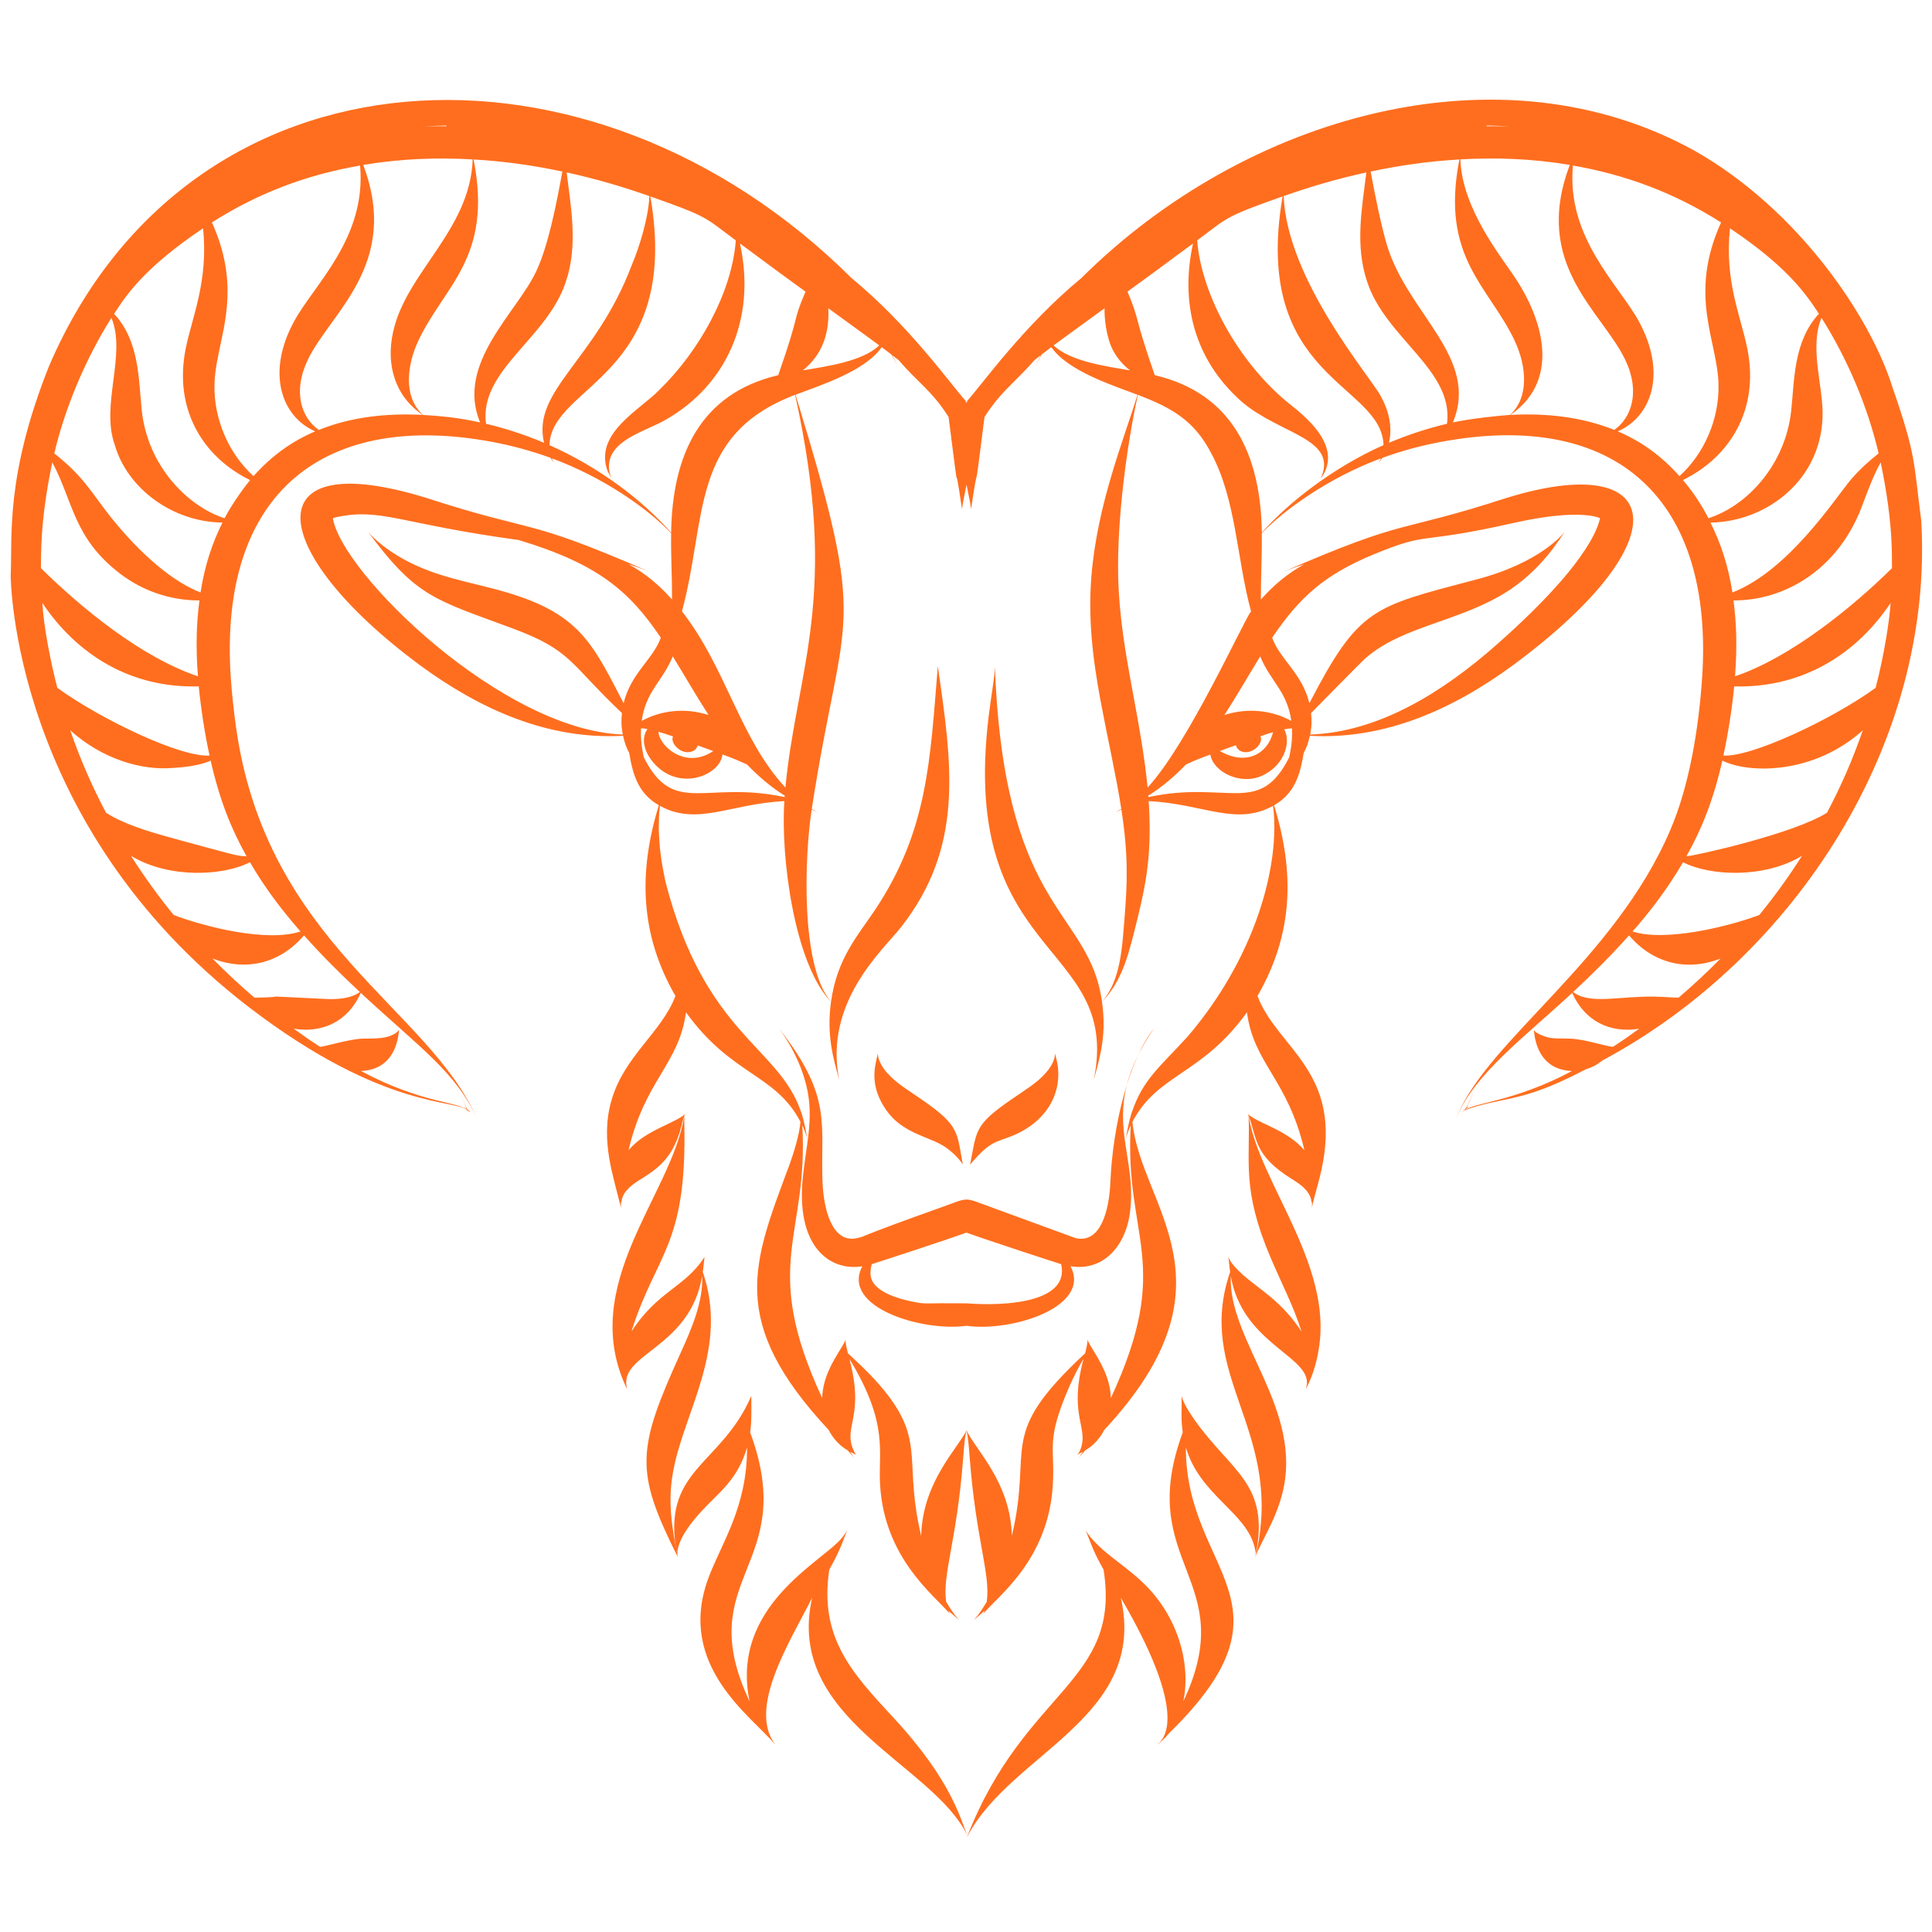 <?xml version="1.0" encoding="utf-8"?>
<svg width="700pt" height="700pt" version="1.1" viewBox="133.808 83.3 432.217 392.162" xmlns="http://www.w3.org/2000/svg" xmlns:xlink="http://www.w3.org/1999/xlink">
  <title>Icon for uriel</title>
  <desc>Original artwork created by Vectors Point for the Noun Project and downloaded on 2021-12-07 from https://thenounproject.com/icon/bighorn-sheep-head-2608122/</desc>
  <defs>
    <symbol id="u" overflow="visible">
      <path d="m6.359-0.375c-0.336 0.168-0.68 0.293-1.031 0.375-0.355 0.094-0.727 0.141-1.109 0.141-1.156 0-2.074-0.32-2.75-0.969-0.668-0.645-1-1.52-1-2.625 0-1.102 0.332-1.977 1-2.625 0.676-0.645 1.594-0.969 2.75-0.969 0.383 0 0.754 0.047 1.109 0.141 0.352 0.086 0.695 0.211 1.031 0.375v1.438c-0.336-0.227-0.664-0.395-0.984-0.5-0.324-0.102-0.664-0.156-1.016-0.156-0.637 0-1.137 0.203-1.5 0.609-0.367 0.406-0.547 0.969-0.547 1.688s0.18 1.281 0.547 1.688c0.363 0.406 0.863 0.609 1.5 0.609 0.352 0 0.691-0.051 1.016-0.156 0.32-0.102 0.648-0.27 0.984-0.5z"/>
    </symbol>
    <symbol id="d" overflow="visible">
      <path d="m4.656-3.781c-0.148-0.062-0.293-0.109-0.438-0.141-0.148-0.031-0.293-0.047-0.438-0.047-0.43 0-0.758 0.137-0.984 0.406-0.23 0.273-0.344 0.664-0.344 1.172v2.391h-1.656v-5.188h1.656v0.859c0.219-0.344 0.461-0.594 0.734-0.75 0.281-0.156 0.613-0.234 1-0.234 0.051 0 0.109 0.008 0.172 0.016 0.062 0 0.156 0.008 0.281 0.016z"/>
    </symbol>
    <symbol id="b" overflow="visible">
      <path d="m5.969-2.609v0.469h-3.875c0.039 0.398 0.18 0.695 0.422 0.891 0.238 0.188 0.578 0.281 1.016 0.281 0.344 0 0.695-0.051 1.062-0.156 0.375-0.102 0.754-0.258 1.141-0.469v1.281c-0.398 0.148-0.793 0.258-1.188 0.328-0.387 0.082-0.777 0.125-1.172 0.125-0.938 0-1.668-0.238-2.188-0.719-0.523-0.477-0.781-1.148-0.781-2.016 0-0.844 0.254-1.504 0.766-1.984 0.508-0.488 1.211-0.734 2.109-0.734 0.812 0 1.461 0.246 1.953 0.734 0.488 0.492 0.734 1.148 0.734 1.969zm-1.703-0.547c0-0.312-0.094-0.562-0.281-0.75-0.18-0.195-0.414-0.297-0.703-0.297-0.324 0-0.59 0.09-0.797 0.266-0.199 0.18-0.324 0.438-0.375 0.781z"/>
    </symbol>
    <symbol id="l" overflow="visible">
      <path d="m3.125-2.328c-0.344 0-0.605 0.059-0.781 0.172-0.18 0.117-0.266 0.289-0.266 0.516 0 0.211 0.066 0.375 0.203 0.5 0.145 0.117 0.344 0.172 0.594 0.172 0.312 0 0.57-0.109 0.781-0.328 0.219-0.227 0.328-0.508 0.328-0.844v-0.188zm2.531-0.625v2.953h-1.672v-0.766c-0.219 0.312-0.469 0.543-0.75 0.688-0.281 0.145-0.621 0.219-1.016 0.219-0.543 0-0.98-0.156-1.312-0.469-0.336-0.32-0.5-0.734-0.5-1.234 0-0.602 0.207-1.047 0.625-1.328 0.414-0.289 1.07-0.438 1.969-0.438h0.984v-0.125c0-0.258-0.105-0.445-0.312-0.562-0.211-0.125-0.531-0.188-0.969-0.188-0.355 0-0.688 0.039-1 0.109-0.305 0.062-0.586 0.168-0.844 0.312v-1.266c0.352-0.082 0.707-0.145 1.062-0.188 0.363-0.051 0.723-0.078 1.078-0.078 0.938 0 1.613 0.188 2.031 0.562 0.414 0.367 0.625 0.965 0.625 1.797z"/>
    </symbol>
    <symbol id="a" overflow="visible">
      <path d="m2.609-6.656v1.469h1.703v1.188h-1.703v2.203c0 0.242 0.047 0.402 0.141 0.484 0.094 0.086 0.285 0.125 0.578 0.125h0.844v1.188h-1.422c-0.656 0-1.121-0.133-1.391-0.406-0.273-0.27-0.406-0.734-0.406-1.391v-2.203h-0.828v-1.188h0.828v-1.469z"/>
    </symbol>
    <symbol id="k" overflow="visible">
      <path d="m4.328-4.422v-2.781h1.672v7.203h-1.672v-0.75c-0.23 0.305-0.484 0.527-0.766 0.672-0.273 0.145-0.59 0.219-0.953 0.219-0.637 0-1.164-0.254-1.578-0.766-0.406-0.508-0.609-1.164-0.609-1.969 0-0.789 0.203-1.441 0.609-1.953 0.414-0.508 0.941-0.766 1.578-0.766 0.363 0 0.68 0.074 0.953 0.219 0.281 0.148 0.535 0.371 0.766 0.672zm-1.094 3.359c0.352 0 0.625-0.129 0.812-0.391 0.188-0.258 0.281-0.641 0.281-1.141 0-0.488-0.094-0.863-0.281-1.125-0.188-0.258-0.461-0.391-0.812-0.391-0.355 0-0.625 0.133-0.812 0.391-0.188 0.262-0.281 0.637-0.281 1.125 0 0.5 0.094 0.883 0.281 1.141 0.188 0.262 0.457 0.391 0.812 0.391z"/>
    </symbol>
    <symbol id="j" overflow="visible">
      <path d="m3.562-1.062c0.352 0 0.625-0.129 0.812-0.391 0.188-0.258 0.281-0.641 0.281-1.141 0-0.488-0.094-0.863-0.281-1.125-0.188-0.258-0.461-0.391-0.812-0.391-0.355 0-0.633 0.133-0.828 0.391-0.188 0.262-0.281 0.637-0.281 1.125 0 0.492 0.094 0.871 0.281 1.141 0.195 0.262 0.473 0.391 0.828 0.391zm-1.109-3.359c0.227-0.301 0.477-0.523 0.75-0.672 0.281-0.145 0.602-0.219 0.969-0.219 0.633 0 1.156 0.258 1.562 0.766 0.414 0.512 0.625 1.164 0.625 1.953 0 0.805-0.211 1.461-0.625 1.969-0.406 0.512-0.93 0.766-1.562 0.766-0.367 0-0.688-0.074-0.969-0.219-0.273-0.145-0.523-0.367-0.75-0.672v0.75h-1.656v-7.203h1.656z"/>
    </symbol>
    <symbol id="i" overflow="visible">
      <path d="m0.109-5.188h1.672l1.391 3.516 1.188-3.516h1.656l-2.188 5.672c-0.219 0.582-0.477 0.988-0.766 1.219-0.293 0.227-0.68 0.344-1.156 0.344h-0.953v-1.094h0.516c0.281 0 0.484-0.047 0.609-0.141 0.133-0.086 0.234-0.242 0.297-0.469l0.047-0.141z"/>
    </symbol>
    <symbol id="h" overflow="visible">
      <path d="m0.047-6.922h1.797l1.828 5.109 1.828-5.109h1.797l-2.562 6.922h-2.125z"/>
    </symbol>
    <symbol id="g" overflow="visible">
      <path d="m4.984-5.031v1.359c-0.219-0.156-0.445-0.27-0.672-0.344-0.23-0.07-0.465-0.109-0.703-0.109-0.469 0-0.836 0.137-1.094 0.406-0.25 0.273-0.375 0.648-0.375 1.125 0 0.492 0.125 0.871 0.375 1.141 0.258 0.273 0.625 0.406 1.094 0.406 0.25 0 0.488-0.035 0.719-0.109 0.238-0.082 0.457-0.203 0.656-0.359v1.359c-0.262 0.094-0.527 0.164-0.797 0.219-0.262 0.051-0.527 0.078-0.797 0.078-0.938 0-1.672-0.238-2.203-0.719-0.523-0.488-0.781-1.16-0.781-2.016 0-0.852 0.258-1.52 0.781-2 0.531-0.477 1.266-0.719 2.203-0.719 0.27 0 0.535 0.027 0.797 0.078 0.27 0.043 0.535 0.109 0.797 0.203z"/>
    </symbol>
    <symbol id="c" overflow="visible">
      <path d="m3.266-4.125c-0.367 0-0.648 0.137-0.844 0.406-0.188 0.262-0.281 0.637-0.281 1.125 0 0.5 0.094 0.887 0.281 1.156 0.195 0.262 0.477 0.391 0.844 0.391 0.363 0 0.641-0.129 0.828-0.391 0.188-0.27 0.281-0.656 0.281-1.156 0-0.488-0.094-0.863-0.281-1.125-0.188-0.27-0.465-0.406-0.828-0.406zm0-1.188c0.895 0 1.594 0.246 2.094 0.734 0.5 0.48 0.75 1.141 0.75 1.984 0 0.855-0.25 1.527-0.75 2.016-0.5 0.48-1.199 0.719-2.094 0.719-0.898 0-1.602-0.238-2.109-0.719-0.5-0.488-0.75-1.16-0.75-2.016 0-0.844 0.25-1.504 0.75-1.984 0.508-0.488 1.211-0.734 2.109-0.734z"/>
    </symbol>
    <symbol id="t" overflow="visible">
      <path d="m4.844-5.031v1.266c-0.355-0.145-0.699-0.254-1.031-0.328-0.324-0.07-0.633-0.109-0.922-0.109-0.324 0-0.562 0.043-0.719 0.125-0.148 0.074-0.219 0.188-0.219 0.344 0 0.137 0.055 0.242 0.172 0.312 0.113 0.074 0.32 0.125 0.625 0.156l0.297 0.047c0.844 0.105 1.41 0.281 1.703 0.531 0.301 0.25 0.453 0.637 0.453 1.156 0 0.555-0.211 0.969-0.625 1.25-0.406 0.281-1.012 0.422-1.812 0.422-0.344 0-0.699-0.031-1.062-0.094-0.367-0.051-0.746-0.129-1.141-0.234v-1.266c0.332 0.168 0.672 0.293 1.016 0.375 0.352 0.074 0.707 0.109 1.062 0.109 0.32 0 0.566-0.039 0.734-0.125 0.164-0.094 0.25-0.227 0.25-0.406 0-0.145-0.059-0.254-0.172-0.328-0.117-0.07-0.34-0.129-0.672-0.172l-0.297-0.031c-0.742-0.094-1.262-0.266-1.562-0.516-0.293-0.25-0.438-0.629-0.438-1.141 0-0.551 0.188-0.957 0.562-1.219 0.383-0.27 0.961-0.406 1.734-0.406 0.312 0 0.633 0.027 0.969 0.078 0.332 0.043 0.695 0.109 1.094 0.203z"/>
    </symbol>
    <symbol id="f" overflow="visible">
      <path d="m0.875-6.922h2.953c0.883 0 1.562 0.199 2.031 0.594 0.469 0.387 0.703 0.945 0.703 1.672 0 0.719-0.234 1.277-0.703 1.672-0.469 0.387-1.148 0.578-2.031 0.578h-1.172v2.406h-1.781zm1.781 1.297v1.938h0.984c0.344 0 0.609-0.082 0.797-0.25 0.188-0.176 0.281-0.414 0.281-0.719 0-0.312-0.094-0.551-0.281-0.719-0.188-0.164-0.453-0.25-0.797-0.25z"/>
    </symbol>
    <symbol id="s" overflow="visible">
      <path d="m0.797-5.188h1.656v5.188h-1.656zm0-2.016h1.656v1.344h-1.656z"/>
    </symbol>
    <symbol id="e" overflow="visible">
      <path d="m6.016-3.156v3.156h-1.672v-2.422c0-0.445-0.012-0.754-0.031-0.922-0.023-0.164-0.059-0.289-0.109-0.375-0.062-0.102-0.152-0.188-0.266-0.25-0.105-0.062-0.23-0.094-0.375-0.094-0.344 0-0.617 0.137-0.812 0.406-0.199 0.262-0.297 0.633-0.297 1.109v2.547h-1.656v-5.188h1.656v0.766c0.25-0.301 0.516-0.523 0.797-0.672 0.281-0.145 0.594-0.219 0.938-0.219 0.594 0 1.047 0.188 1.359 0.562 0.312 0.367 0.469 0.898 0.469 1.594z"/>
    </symbol>
    <symbol id="r" overflow="visible">
      <path d="m4.203-7.203v1.078h-0.906c-0.242 0-0.406 0.047-0.5 0.141-0.094 0.086-0.141 0.23-0.141 0.438v0.359h1.422v1.188h-1.422v4h-1.656v-4h-0.812v-1.188h0.812v-0.359c0-0.562 0.156-0.977 0.469-1.25 0.32-0.27 0.812-0.406 1.469-0.406z"/>
    </symbol>
    <symbol id="q" overflow="visible">
      <path d="m5.609-4.328c0.207-0.32 0.453-0.566 0.734-0.734 0.289-0.164 0.609-0.25 0.953-0.25 0.602 0 1.055 0.188 1.359 0.562 0.312 0.367 0.469 0.898 0.469 1.594v3.156h-1.656v-2.703-0.125-0.188c0-0.363-0.055-0.629-0.156-0.797-0.105-0.164-0.277-0.25-0.516-0.25-0.324 0-0.574 0.133-0.75 0.391-0.168 0.262-0.25 0.637-0.25 1.125v2.547h-1.672v-2.703c0-0.57-0.055-0.941-0.156-1.109-0.094-0.164-0.266-0.25-0.516-0.25-0.324 0-0.574 0.133-0.75 0.391-0.168 0.262-0.25 0.637-0.25 1.125v2.547h-1.672v-5.188h1.672v0.766c0.207-0.301 0.441-0.523 0.703-0.672 0.258-0.145 0.551-0.219 0.875-0.219 0.352 0 0.664 0.09 0.938 0.266 0.281 0.168 0.492 0.406 0.641 0.719z"/>
    </symbol>
    <symbol id="p" overflow="visible">
      <path d="m6.016-3.156v3.156h-1.672v-2.406c0-0.457-0.012-0.77-0.031-0.938-0.023-0.164-0.059-0.289-0.109-0.375-0.062-0.102-0.152-0.188-0.266-0.25-0.105-0.062-0.23-0.094-0.375-0.094-0.344 0-0.617 0.137-0.812 0.406-0.199 0.262-0.297 0.633-0.297 1.109v2.547h-1.656v-7.203h1.656v2.781c0.25-0.301 0.516-0.523 0.797-0.672 0.281-0.145 0.594-0.219 0.938-0.219 0.594 0 1.047 0.188 1.359 0.562 0.312 0.367 0.469 0.898 0.469 1.594z"/>
    </symbol>
    <symbol id="o" overflow="visible">
      <path d="m0.875-6.922h1.984l2.516 4.75v-4.75h1.688v6.922h-1.984l-2.516-4.75v4.75h-1.688z"/>
    </symbol>
    <symbol id="n" overflow="visible">
      <path d="m0.734-2.016v-3.172h1.672v0.516 1.062 0.844c0 0.418 0.008 0.719 0.031 0.906 0.02 0.188 0.055 0.324 0.109 0.406 0.062 0.105 0.145 0.188 0.25 0.25 0.113 0.055 0.242 0.078 0.391 0.078 0.344 0 0.613-0.129 0.812-0.391 0.195-0.27 0.297-0.641 0.297-1.109v-2.562h1.656v5.188h-1.656v-0.75c-0.25 0.305-0.516 0.527-0.797 0.672-0.281 0.145-0.59 0.219-0.922 0.219-0.594 0-1.055-0.18-1.375-0.547-0.312-0.375-0.469-0.91-0.469-1.609z"/>
    </symbol>
    <symbol id="m" overflow="visible">
      <path d="m0.797-5.188h1.656v5.094c0 0.695-0.168 1.227-0.5 1.594-0.336 0.363-0.82 0.547-1.453 0.547h-0.812v-1.094h0.281c0.312 0 0.523-0.074 0.641-0.219 0.125-0.137 0.188-0.414 0.188-0.828zm0-2.016h1.656v1.344h-1.656z"/>
    </symbol>
  </defs>
  <g>
    <desc>The original artwork was created by Vectors Point for the Noun Project and downloaded on 2021-12-07 from https://thenounproject.com/icon/bighorn-sheep-head-2608122/.</desc>
    <title>Icon for Urial</title>
    <path d="m345.83 320.28c2.504 1.93 3.262 3.391 3.379 3.531-1.328-7.18-0.727-8.68-8.938-14.375-3.41-2.379-6.051-3.871-8.09-6.258-2.09-2.402-1.945-4.074-1.992-4.215-0.34 1.84-1.922 5.867 0.828 10.945 3.953 7.398 10.828 7.269 14.812 10.371z" style="fill: rgb(255, 110, 30);"/>
    <path d="m291.02 401.06c3.492-3.801 7.844-6.731 9.918-13.988 0.059 13.617-5.957 21.738-8.75 29.512-7.012 19.418 9.824 30.68 15.008 36.941 0 0-0.039-0.047-0.102-0.125 0.082 0.074 0.129 0.121 0.129 0.121-6.172-8.145 3.25-22.883 8.281-32.809-6.223 27.207 27.191 37.176 34.758 53.273-0.113 0.293-0.184 0.441-0.184 0.441s0.062-0.141 0.199-0.402l0.004 0.008-0.004-0.008c9.684-18.555 40.383-26.57 34.266-53.32 16.828 28.719 8.273 32.359 8.285 32.816 0 0 0.047-0.047 0.129-0.121-0.062 0.078-0.102 0.125-0.102 0.125 0.672-0.68 1.301-1.047 2.504-2.516 30.098-29.387 3.633-35.969 3.75-63.941 3.066 10.73 13.629 14.523 15.418 22.527 0.254 0.996 0.203 1.562 0.203 1.562 3.211-16.051-5.402-18.469-13.781-30.371-2.75-3.981-2.691-5.016-2.801-5.231 0.082 3.812-0.211 4.738 0.258 8.168-10.902 29.457 13.121 32.668 0.125 60.18 1.828-8.797-1.48-19.582-9.309-26.828-2.551-2.375-5-4.09-6.949-5.66-4.637-3.676-5.426-5.621-5.57-5.785 1.41 3.711 2.016 5.309 3.984 8.77 4.031 25.293-17.547 26.707-30.438 59.582-1.531-3.512-3.312-12.195-16.762-26.656-9.156-9.879-16.469-17.809-14.145-32.93 2.633-4.613 3.172-6.82 3.984-8.766 0 0-0.332 0.699-1.238 1.77-4.328 5.273-25 15.219-20.586 36.504-13.227-28.035 11.273-30.07 0.125-60.18 0.184-1.348 0.348-2.254 0.258-8.168-6.773 15.766-20.426 16.355-16.578 35.598 0.172-0.328-0.727-3.211 5.711-10.094z" style="fill: rgb(255, 110, 30);"/>
    <path d="m382.21 327.87c-0.27 6.102-2.133 13.691-7.773 12.383-0.145-0.031-23.047-8.441-21.547-7.887-2.519-0.957-3.133-0.992-5.754 0-0.148 0.055-2.66 0.977-2.5 0.918-19.781 7.031-16.848 6.469-19.047 6.965-5.691 1.312-7.504-6.578-7.762-12.375-0.543-13.027 2.414-19.062-9.766-34.543 0.078 0.141 4.316 5.453 6.086 12.59 1.953 7.66-0.176 13.84-0.836 21.871-1.109 14.602 6.269 19.934 13.41 18.762-4.824 9.168 13.379 14.688 23.289 13.32 10.328 1.426 28.039-4.312 23.285-13.328 7.234 1.188 12.109-4.348 13.23-11.453 2.172-14.723-7.578-22.547 5.438-41.766-5.531 7.043-9.211 21.445-9.754 34.543zm-32.195 26.977h-0.902c-8.094-0.094-8.012 0.199-10.207-0.195-3.434-0.598-9.207-2.125-10.188-5.387-0.332-1.113-0.117-2.203 0.105-3.172 0.426-0.117 15.848-5.141 21.191-7.062 5.461 1.957 20.465 6.852 21.191 7.055 1.953 8.523-12.27 9.457-21.191 8.762z" style="fill: rgb(255, 110, 30);"/>
    <path d="m360.95 317.09c6.379-2.859 10.324-8.395 9.512-15.254-0.051-0.473-0.25-1.414-0.609-2.871-0.047 0.141 0.09 1.824-1.992 4.215-2.043 2.394-4.602 3.824-8.09 6.258-8.027 5.566-7.461 6.828-8.938 14.375 4.785-5.703 5.918-4.871 10.117-6.723z" style="fill: rgb(255, 110, 30);"/>
    <path d="m557.18 149.91c-4.824-15.512-20.867-39.621-44.191-52.871-43.336-24.062-100.4-8.211-137.26 28.438-12.965 10.699-22.133 23.715-25.711 27.676-3.731-4.137-12.652-16.898-25.711-27.676-58.367-58.039-147.96-53.621-179.48 19.578-9.938 24.867-8.207 38.438-8.629 46.992 0.031 0.141 0.023 55.594 53.281 96.531 30.629 23.473 46.855 20.5 48.945 23.195 0.258 0.113 0.488 0.219 0.715 0.32-1.621-1.301-0.449-0.363-0.812-0.652-0.062-0.141-0.352-0.777-0.281-0.621-3.934-8.727-0.344-0.891 0.145 0.516-0.309-0.246 0.695 0.559-0.695-0.555 0.223 0.23 0.457 0.477 0.703 0.73-2.269-1.824-10.277-1.488-23.641-8.641 8.48-0.336 8.367-8.988 8.562-9.227-0.145 0.125-0.418 0.656-1.5 1.145-2.078 1.055-4.922 0.727-7.293 0.875-3.121 0.289-7.207 1.586-8.91 1.805-1.938-1.246-3.906-2.606-5.894-4.059 6.223 1.023 12.082-1.434 14.988-8.02 13.133 12.215 21.258 17.664 25.98 28.113-10.707-24.723-47.152-39.254-53.898-87.672-0.484-3.512-0.887-7.082-1.137-10.684 0.105-0.055 0.188-0.098 0.25-0.129 0 0-0.102 0.047-0.254 0.105-2.918-42.387 21.629-59.961 58.66-52.953 0.078 0.094 0.117 0.141 0.117 0.141s-0.039-0.051-0.102-0.137c4.242 0.805 8.531 1.953 12.836 3.523 0.387 0.562 0.598 0.785 0.945 1.211-0.16-0.262-0.309-0.355-0.633-1.102 11.383 4.211 21.309 11.09 26.676 16.77-0.074 5.562 0.215 9.387 0.203 14.816-2.934-3.269-5.789-5.699-9.672-7.875 2.945 0.957 4.519 1.617 4.519 1.617-28.445-12.359-24.676-8.312-49.816-16.473-38.637-11.934-35.938 11.836-1.543 37.348 13.543 9.957 28.742 16.809 45.559 15.867 0.367 1.727 0.766 2.715 1.375 3.848 0.836 5.211 2.203 9.16 6.625 11.691-4.621 15.039-4.215 28.918 3.711 42.672-3.094 8.172-11.5 13.461-14.324 23.402-2.606 9.047 0.586 17.219 2.141 24.039 0 0-0.039-0.531-0.008-1.484 0.172 0.363 0.094 0.227 0.152 0.367 0 0-0.09-0.359 0.098-0.996 0.082-0.316 0.25-0.688 0.48-1.074 0.223-0.391 0.566-0.789 0.938-1.18 0.77-0.785 1.781-1.492 2.875-2.144 1.102-0.691 2.328-1.445 3.637-2.578 1.312-1.117 2.543-2.598 3.34-4.035 1.77-3.16 2.062-5.926 2.637-7.469-2.734 17.645-24.02 37.844-12.789 61.105 0 0-0.035-0.125-0.086-0.301 0.039 0.066 0.059 0.105 0.059 0.105-1.984-7.812 14.09-8.785 16.824-25.117 0.262 5.742-2.359 11.797-4.738 17.047-9.914 21.859-10.383 26.527-0.723 45.805-1.219-6.312-2.414-12.406-0.902-19.742 2.574-13.137 12.324-27.082 6.508-44.008 0.113-0.727-0.055 0.512 0.383-3.359-4.336 6.836-10.414 7.512-16.359 16.719 5.519-17.488 12.383-19.117 11.852-45.953-0.035-1.238-0.016-2.043-0.004-2.359 0.109-0.285 0.199-0.43 0.199-0.43s-0.223 0.281-0.809 0.652c-0.57 0.379-1.477 0.867-2.606 1.398-3.492 1.688-6.688 3.09-9.266 6.098 3.641-15.648 11.34-19.32 12.848-30.855 10.234 14.219 19.957 13.703 25.617 24.508-0.297 3.09-1.434 6.691-2.41 9.457-8.203 22.082-14.07 35.031 8.723 59.48 0.949 1.859 2.375 3.477 4.25 4.562 0.969 1.074 1.457 1.699 1.457 1.699s-0.344-0.477-0.91-1.395c0.859 0.438 0.949 0.488 1.262 0.66-3.519-6.199 2.289-7.613-1.441-21.453 8.969 14.723 6.398 20.84 6.883 28.246 0.965 16.414 12.191 24.723 15.352 28.539 0.184 0.223 0.266 0.352 0.266 0.352s-0.168-0.266-0.359-0.773c0.02 0.016-0.25-0.215 2.426 2.09-0.105-0.145-1.191-1.148-2.91-4.106-0.871-6.25 2.363-13.316 3.805-32.078 0.09-0.969 0.285-4.617 0.738-6.219 0.449 1.582 0.621 4.977 0.738 6.219 1.418 18.434 4.676 25.844 3.805 32.078-1.676 2.887-2.805 3.965-2.91 4.106 0.602-0.527 0.793-0.691 2.426-2.09-0.191 0.508-0.359 0.773-0.359 0.773 2.93-3.777 14.613-11.828 15.617-28.891 0.562-8.629-1.719-9.637 3.777-22.215 1.133-2.535 2.215-4.566 3.106-6.027-3.231 11.98 0.672 14.98-0.406 19.383-0.449 1.707-0.957 1.93-1.035 2.07 1.395-0.73 1.25-0.652 1.262-0.66-0.566 0.918-0.91 1.395-0.91 1.395s0.488-0.625 1.457-1.699c1.84-1.066 3.281-2.664 4.25-4.562 30.859-33.102 8.133-49.934 6.316-68.938 5.676-10.836 15.438-10.367 25.617-24.508 1.516 11.539 9.156 14.98 12.852 30.855-3.598-4.191-9.074-5.637-11.871-7.496-0.586-0.371-0.809-0.652-0.809-0.652s0.086 0.148 0.199 0.43c0.406 10.254-1.609 16.477 4.945 31.797 2.574 6.051 5.062 10.68 6.902 16.516-4.359-6.75-9.441-9.473-13.066-12.664-3.144-2.828-3.168-3.887-3.293-4.055 0.238 2.394 0.355 3.191 0.383 3.359-7.84 22.812 11.18 34.738 6.207 61.172-0.312 1.684-0.602 2.578-0.602 2.578s0.332-0.879 1.109-2.418c1.758-3.606 3.711-6.945 4.922-11.621 4.93-18.898-12.133-34.242-11.492-48.812 2.461 14.652 16.965 17.777 17.039 23.762 0.012 0.289 0.051 0.398-0.215 1.355 0 0 0.023-0.043 0.059-0.105-0.047 0.18-0.086 0.301-0.086 0.301 0.133-0.332 2.109-3.66 2.914-9.172 3.059-18.836-13.422-37.219-15.703-51.934 1.973 5.266 1.117 8.746 9.617 14.082 1.324 0.789 3.059 1.992 3.812 3.324 0.781 1.34 0.547 1.93 0.574 2.07 0.059-0.141-0.02-0.008 0.152-0.367 0.035 0.953-0.008 1.484-0.008 1.484s0.113-0.801 0.5-2.242c0.367-1.445 1.008-3.523 1.605-6.18 4.91-22.168-9.828-27.238-14.289-39.016 8.02-13.91 8.348-27.57 3.711-42.672 4.453-2.551 5.797-6.527 6.625-11.691 0.625-1.164 1.012-2.144 1.375-3.848 16.824 0.941 32.086-5.961 45.559-15.867 38.539-28.586 33.238-48.09-1.543-37.348-25.074 8.141-21.418 4.137-49.816 16.473 0 0 1.574-0.66 4.519-1.617-3.945 2.215-6.832 4.707-9.672 7.875-0.016-5.438 0.273-9.262 0.203-14.816 4.879-5.164 14.992-12.449 26.676-16.77-0.32 0.73-0.484 0.855-0.633 1.102 0.348-0.434 0.555-0.645 0.945-1.211 4.281-1.562 8.59-2.719 12.836-3.523-0.062 0.086-0.102 0.137-0.102 0.137s0.039-0.047 0.117-0.141c39.508-7.477 61.422 12.84 58.66 52.953-0.152-0.059-0.254-0.105-0.254-0.105 0.066 0.035 0.148 0.078 0.25 0.129-0.75 10.828-2.766 23.773-7.125 33.848-12.363 28.961-40.668 46.926-47.633 63.879-0.367 0.844-0.363 0.832 0.012 0.004 4.203-9.633 15.148-17.676 25.699-27.488 2.793 6.348 8.527 9.082 14.988 8.02-1.988 1.449-3.957 2.812-5.894 4.059-2.016-0.258-5.664-1.504-8.914-1.805-2.547-0.16-4.344 0.098-6-0.43-2.684-0.887-2.648-1.496-2.793-1.59 0.184 0.219 0.055 8.887 8.562 9.227-13.047 6.984-22.492 7.133-23.762 8.762 0.059-0.141 0.184-0.438 0.125-0.297l0.695-0.559c-0.746 0.375-0.711 0.605 0.141-1.395 0.492-1.152 0.656-1.539 1.133-2.637-0.035 0.082-0.91 2.047-1.168 2.621-0.902 1.996-0.535 1.438-1.746 2.723l0.812-0.648c-0.043 0.141-0.004 0.012-0.098 0.328 0.477-0.617 4.934-1.633 5.492-1.762 6.457-1.406 10.438-1.781 21.512-7.535 1.254-0.379 2.379-0.93 3.711-1.977 43.07-23.082 74.211-71.164 71.285-120.76-1.75-13.387-1.062-14.289-6.434-29.832zm-37.82 82.383c1.129-5.203 1.969-10.875 2.414-15.469 13.73 0.406 26.41-5.856 34.984-18.648-0.18 3.336-1.324 11.227-3.344 18.973-9.898 7.184-28 15.605-34.055 15.145zm21.945-97.914c5.836 9.262 10.305 19.785 12.781 30.328-2.246 1.766-4.258 3.598-6.144 5.785-3.223 3.727-13.797 20.363-26.562 25.32-1.027-6.422-2.711-11.18-4.914-15.637 12.652-0.133 25.262-9.789 25.086-24.703-0.09-6.363-2.91-14.703-0.246-21.094zm15.777 55.992c-9.066 8.957-22.852 20.07-35.125 24.199 0.516-6.75 0.312-11.973-0.34-16.969 11.57 0.027 23.121-6.926 28.473-20.383 1.699-4.441 2.606-7.078 4.449-10.508 3.078 14.621 2.41 22.355 2.543 23.66zm-174.23-48.633c1.055 1.93 2.227 3.16 3.75 4.391-5.215-0.887-13.324-1.98-17.086-5.586 2.324-1.719 3.238-2.363 11.402-8.309-0.094 1.805 0.328 6.566 1.934 9.504zm-32.922 11.531c0.023-0.023 0.059-0.055 0.086-0.082 0.027 0.027 0.062 0.059 0.086 0.082-0.031 0.055-0.055 0.113-0.086 0.172-0.031-0.059-0.055-0.117-0.086-0.172zm-116.34-61.918c0.043 0.051 0.094 0.109 0.145 0.164-0.957-0.008-2.004-0.051-5.219 0.078 1.023-0.074 3.34-0.203 5.074-0.242zm85.523 40.883c10.438 7.598 9.152 6.641 11.402 8.309-3.758 3.606-11.844 4.695-17.086 5.586 4.34-3.512 5.973-8.285 5.684-13.895zm147.34-40.883c1.77 0.039 2.641 0.059 5.074 0.246-3.293-0.133-4.644-0.086-5.219-0.078 0.047-0.059 0.098-0.113 0.145-0.168zm-116.16 61.59c-0.168 0.258-0.07 0.137-0.172 0.316-0.02-0.023-0.051-0.059-0.074-0.086 0.066-0.066 0.148-0.141 0.246-0.23zm-0.285 0.23c-0.023 0.027-0.055 0.062-0.074 0.086-0.094-0.164-0.012-0.07-0.172-0.316 0.094 0.09 0.18 0.164 0.246 0.23zm-190.52 9.645c2.777 9.695 12.887 17.242 24.086 17.363-2.156 4.359-3.871 9.109-4.914 15.637-7.66-2.977-15.367-10.895-20.352-17.223-4.121-5.231-5.832-8.75-12.355-13.883 2.266-9.656 6.68-20.633 12.781-30.328 3.406 8.164-2.465 19.484 0.754 28.434zm-12.859 54.332c-1.391-5.344-3.055-13.566-3.344-18.973 7.773 11.59 19.82 19.098 34.984 18.648 0.441 4.555 1.277 10.23 2.414 15.469-6.332 0.48-24.254-8.035-34.055-15.145zm-1.125-50.438c4.742 8.816 4.676 16.922 15.277 24.984 4.852 3.68 11.031 5.922 17.645 5.906-0.652 4.992-0.855 10.207-0.34 16.969-12.668-4.262-26.02-15.211-35.125-24.199 0.094-2.133-0.344-9.957 2.543-23.66zm68.809 118.49c-2.023 1.523-5.262 1.684-7.816 1.547-18.227-0.867-6.031-0.445-15.258-0.293-0.184 0-0.352-0.004-0.527-0.008-3.125-2.668-6.269-5.578-9.375-8.75 7.019 2.785 14.852 1.465 20.477-5.172 4.027 4.535 8.117 8.602 12.5 12.676zm-13.281-13.543c-7.457 2.449-21.125-0.949-28.367-3.684-3.387-4.164-6.449-8.359-9.555-13.242 8.578 5.211 20.773 4.465 26.617 1.438 3.305 5.676 6.996 10.566 11.305 15.488zm-12.066-16.824c-2.113-0.023-2.734-0.289-17.457-4.301-4.5-1.25-10.035-2.902-13.98-5.441-2.996-5.68-5.59-11.457-8.004-18.43 7.117 6.414 15.996 9.039 22.973 8.406 2.422-0.121 6.273-0.566 8.438-1.637 2.082 9.156 4.703 15.438 8.031 21.402zm-4.926-75.621c-8.219-2.652-17.16-11.637-18.508-24.031-0.742-6.938-0.453-15.508-6.195-21.699 2.672-4.144 6.731-10.293 19.895-19.129 1.234 11.777-2.438 19.75-3.883 26.926-2.707 13.488 3.769 24.18 14.406 29.398-0.637 0.75-3.789 4.836-5.715 8.535zm6.484-9.426c-5.68-5.133-8.902-12.957-8.734-20.426 0.027-2.082 0.379-4.312 0.863-6.711 1.473-7.332 4.434-16.684-1.441-29.617 10.418-6.609 21.133-10.629 33.152-12.73 1.469 16.25-10.309 26.641-14.762 34.863-6.391 11.762-2.633 21.438 4.723 24.602-5.277 2.269-9.711 5.441-13.801 10.02zm14.609-10.332c-3.856-2.66-5.871-8.457-2.547-15.508 4.894-10.543 20.957-21.418 12.477-43.777 8.402-1.406 16.418-1.684 24.488-1.238-0.547 15.918-14.996 25.309-17.828 38.734-1.559 7.156 0.375 14.172 6.644 18.43-7.992-0.406-15.879 0.398-23.234 3.359zm23.312-3.356c-4.508-4.039-3.574-11.281-1.012-16.668 5.809-12.309 16.66-18.523 12.328-40.484 6.84 0.391 13.484 1.348 19.855 2.703-1.316 7.188-3.125 16.543-5.816 22.25-4.219 9.188-18.113 20.633-12.586 33.879-2.297-0.504-4.672-0.922-7.137-1.211-1.832-0.203-3.715-0.371-5.633-0.469zm14.086 1.973c-1.555-12.023 13.68-19 17.859-31.742 2.793-8.219 1.109-16.824 0.188-24.484 6.871 1.508 12.652 3.246 18.504 5.297-0.195 4.742-2.148 11.227-4.004 15.598-8.055 21.254-22.332 27.855-19.555 39.598-4.269-1.809-8.68-3.242-12.992-4.266zm14.203 4.789c0.367-13.543 29.531-15.301 22.574-55.637 13.168 4.633 12.02 4.594 19.109 9.832-0.871 11.855-8.418 25.027-17.125 33.461-4.106 4.309-14.117 9.355-11.777 17.469 0.254 0.867 0.621 1.457 0.871 1.836 0.223 0.301 0.332 0.449 0.414 0.559 0 0-0.141-0.195-0.348-0.598-0.191-0.406-0.398-1.051-0.41-1.879-0.258-6.188 8.332-8.172 12.57-10.66 13.547-7.641 20.488-22.414 16.738-39.5 10.641 7.863 7.57 5.609 14.664 10.773-3.109 7.269-0.902 3.797-6.106 18.688-17.434 4.098-23.707 17.852-23.957 35.246-6.242-7.141-16.039-14.648-27.219-19.59zm54.953-11.254c10.008 45.297 0.406 61.117-2.176 87.852-10.281-11.113-13.133-26.57-23.141-39.426 5.676-20.867 1.707-39.449 25.316-48.426zm-27.371 58.508c2.758 4.477 5.32 8.969 8.016 13.121-5.285-1.711-10.723-1.031-14.961 1.32 0.918-6.703 4.691-8.875 6.945-14.441zm0.066 17.914c-0.523 1.023 0.504 2.43 1.664 3.086 1.645 0.926 3.516 0.297 3.836-1.086 0.133 0.047 3.34 1.215 3.484 1.27-6.297 4.238-12.164-1.27-12.242-4.312 1.039 0.297 2.137 0.656 3.258 1.043zm-76.105-48.789s-0.004-0.012 0-0.016c-0.121 0.047 0.27-0.137 0.789-0.254 10.051-2.129 14.047 1.477 40.742 5.106 17.973 5.391 24.914 11.609 31.836 21.859-1.727 4.852-6.688 7.902-8.324 14.656-6.309-12.148-9.242-18.625-21.879-23.371-9.348-3.477-17.555-3.836-26.199-8.238-6.441-3.328-8.957-6.621-9.102-6.746 10.91 14.785 15.012 15.164 32.617 21.723 12.988 4.863 12.484 7.773 24.188 18.832-0.141 1.426-0.207 2.746 0.195 4.805-27.031-0.969-62.82-36.043-64.863-48.355zm69.535 53.406c-0.371-1.98-0.59-3.137-0.621-5.109 0.102-0.012 0.184-0.02 0.23-0.023-0.047 0.004-0.125 0.008-0.23 0.012-0.008-0.43 0.004-0.871 0.027-1.328 0.5 0.016 0.91 0.082 1.434 0.18-1.449 2.023-0.719 4.766 0.762 6.781 5.648 7.68 15.551 3.691 16.023-1.105 3.019 1.105 3.59 1.398 5.484 2.238 2.352 2.449 5.203 4.973 8.445 6.981-0.008 0.109-0.02 0.215-0.027 0.324-17.773-3.82-24.805 4.461-31.527-8.949zm121.68 62.527c-6.141 6.754-10 9.555-12.434 16.848v-0.051c0 0.012-0.676 1.738-1.438 6.305 0 0 0.203-1.227 1.148-3.238 0-0.004 0.004-0.008 0.008-0.012-1.469 25.434 9.609 30.672-4.445 61.004-0.18-4.535-2.227-7.887-4.344-11.336 0.059-0.07 0.102-0.121 0.102-0.121l-0.109 0.109c-0.879-1.434-0.82-1.602-0.891-1.746-0.02 0.141 0.176 0.414-0.523 3.098-20.062 18.637-11.539 20.43-16.395 40.855-0.266-11.98-8.105-19.215-10.133-23.617 0.02-0.062 0.031-0.102 0.031-0.102s-0.016 0.039-0.039 0.086c-0.02-0.047-0.039-0.086-0.039-0.086s0.012 0.035 0.031 0.102c-1.773 3.852-9.863 11.508-10.133 23.617-3.812-16.047 0.617-20.617-7.117-31.062-2.906-3.871-5.949-6.711-9.273-9.793-0.699-2.68-0.504-2.957-0.523-3.098-0.07 0.145 0.004 0.289-0.891 1.746l-0.109-0.109s0.043 0.051 0.102 0.121c-2.062 3.363-4.16 6.691-4.344 11.336-13.973-30.148-2.992-35.859-4.445-61.004 0 0.004 0.004 0.008 0.008 0.012 0.945 2.012 1.148 3.238 1.148 3.238-0.758-4.59-1.434-6.277-1.438-6.305v0.051c-4.918-14.711-21.504-17.168-30.352-51.586-1.457-7.031-1.297-9.168-1.477-11.5 0.066-3.051-0.004-3.231 0.266-5.379 8.344 4.562 15.5-0.418 27.832-1.07-0.848 12.297 2.172 36.328 10.438 44.906-1.031 7.426 0.52 12.766 1.82 17.355-3.453-17.281 9.852-28.992 13.75-33.93 14.207-18.047 11.578-36.117 8.324-58.504-1.734 20.992-2.18 36.715-14.066 54.539-3.773 5.672-8.461 10.738-9.824 20.52-6.891-7.887-5.922-32.602-4.332-42.977 0.609 0.25 0.051 0.008 1.309 0.566-1.059-0.566-0.801-0.426-1.289-0.699 7.144-46.297 13.043-38.125-3.621-92.676 5.816-2.207 15.555-5.316 19.281-10.648 0.758 0.562 1.477 1.113 2.176 1.652 1.066 1.895 2.301 4.441 0.195 0.152 0.902 0.695 0.359 0.258 1.461 1.137 4.191 4.965 7.309 6.672 11.117 12.672 3.094 24.371 0.707 5.078 3.012 20.668 0 0 0.027-0.539 0.211-1.52 0.195-0.977 0.465-2.344 0.797-4.008 0.332 1.664 0.602 3.027 0.797 4.008 0.184 0.977 0.211 1.52 0.211 1.52 2.121-14.293 0.195 1.742 3.012-20.66 1.07-1.68 2.195-3.172 3.289-4.434 1.773-2.121 4.953-4.949 7.25-7.57 0.809-0.922 0.293-0.461 2.039-1.812-0.297 0.605 0.172-0.391-1.145 2.445 1.336-2.656 0.98-1.961 1.34-2.598 0.699-0.539 1.418-1.086 2.176-1.652 3.758 5.371 13.66 8.516 19.281 10.648-3.168 10.363-8.996 24.422-10.316 40.637-0.355 4.316-0.328 8.922 0.051 13.602 0.375 4.688 1.117 9.461 2.004 14.266 1.625 8.672 3.484 16.719 4.637 24.172-0.48 0.27-0.242 0.141-1.289 0.699 1.203-0.531 0.723-0.324 1.309-0.566 1.566 10.207 1.344 16.207 0.719 24.055-0.559 6.672-0.809 14.066-5.055 18.922-2.836-20.355-21.008-19.73-23.793-71.203-0.145-2.484-0.102-3.856-0.102-3.856s-0.086 1.367-0.438 3.832c-0.176 1.238-0.395 2.75-0.645 4.5-8.34 58.02 29.492 52.57 23.156 84.102 1.656-5.84 2.785-10.41 1.82-17.355 4.742-4.906 6.039-11.035 7.914-18.508 1.945-7.941 3.316-14.895 2.523-26.398 12.398 0.656 19.469 5.641 27.832 1.07 1.688 13.395-4.09 34.074-19.121 51.617zm-8.773-53.574c-0.008-0.109-0.016-0.215-0.027-0.324 3.106-1.926 5.945-4.379 8.445-6.981 0.77-0.344 1.809-0.891 5.434-2.219 0.641 3.848 6.582 6.875 11.391 4.82 4.996-2.129 6.785-7.375 5.16-10.457 0.617-0.121 1.137-0.215 1.719-0.234 0.023 0.453 0.031 0.898 0.027 1.328-0.102-0.008-0.184-0.012-0.23-0.012 0.047 0.004 0.125 0.012 0.23 0.023-0.031 1.973-0.25 3.133-0.621 5.109-6.715 13.383-13.754 5.121-31.527 8.945zm25.02-31.484c2.269 5.606 6.031 7.762 6.949 14.441-4.156-2.305-9.578-3.062-14.961-1.32 2.695-4.156 5.254-8.645 8.012-13.121zm-5.449 19.867c0.18 0.883 1.012 1.465 1.898 1.551 2.234 0.254 4.344-2.199 3.59-3.543 0.973-0.336 1.926-0.648 2.836-0.918-1.188 4.762-5.894 7.652-11.91 4.215 0.152-0.051 3.441-1.25 3.586-1.305zm31.055-42.777c12.652-5.188 8.973-1.945 31.129-6.949 15.406-3.457 19.535-0.945 19.309-1.031-0.32 0.543-0.723 8.492-23.184 28.293-11.609 10.23-25.949 19.52-41.68 20.086 0.383-1.973 0.344-3.293 0.195-4.805 0.762-0.723 10.859-11.098 12.199-12.285 8.465-7.414 21.555-8.117 32.469-15.422 7.613-5.188 11.098-11.676 12.137-12.848-0.277 0.188-5.277 7-20.402 10.816-22.625 5.981-25.715 6.231-36.781 27.535-1.625-6.699-6.598-9.805-8.324-14.656 6.203-9.188 11.828-14.176 22.934-18.734zm-50.801 52.258c-0.645-6.664-1.871-13.613-3.191-20.656-0.875-4.734-1.715-9.309-2.312-13.715-0.602-4.41-0.98-8.633-1.074-12.711-0.309-12.852 1.953-29.688 4.402-40.77 7.523 2.859 12.562 5.699 16.363 12.977 5.672 10.516 5.703 23.5 8.953 35.449-1.734 2.227-14.062 29.609-23.141 39.426zm25.559-57.012c-0.246-17.324-6.473-31.133-23.957-35.246-4.797-13.754-3.305-12.145-6.106-18.688 7.086-5.16 3.898-2.816 14.664-10.773-2.824 12.895-0.016 25.812 10.996 35.488 8.621 7.316 21.633 8.109 17.555 17.148 6.023-8.117-6.172-15.871-8.344-17.891-11.305-9.879-18.473-24.543-19.273-35.441 6.894-5.094 5.805-5.152 19.109-9.832-7.031 40.766 22.199 41.789 22.574 55.637-10.965 4.856-21.227 12.742-27.219 19.598zm28.434-20.117c0.855-3.621-0.062-7.266-1.891-10.566-2.375-4.336-20.887-25.867-21.668-44.625 5.891-2.062 11.664-3.797 18.504-5.297-0.941 7.82-2.613 16.238 0.188 24.484 4.156 12.668 19.406 19.715 17.859 31.742-4.293 1.02-8.699 2.449-12.992 4.262zm14.305-4.555c6.027-14.441-10.082-24.309-14.699-39.508-1.391-4.621-2.832-11.875-3.699-16.621 6.371-1.355 13.016-2.312 19.855-2.703-4.336 21.98 6.617 28.383 12.328 40.484 2.797 5.867 3.231 12.855-1.012 16.668-1.922 0.098-8.75 0.801-12.773 1.68zm12.855-1.684c10.516-7.164 8.18-19.832 1.176-30.52-3.141-4.809-11.973-15.512-12.359-26.645 8.043-0.445 16.062-0.172 24.488 1.238-8.547 22.512 7.402 32.855 12.477 43.777 3.344 7.094 1.234 12.902-2.547 15.508-7.363-2.961-15.25-3.766-23.234-3.359zm24.031 3.68c7.383-3.18 11.141-12.797 4.723-24.602-4.402-8.125-16.234-18.633-14.762-34.863 11.496 2.008 22.379 5.894 33.152 12.73-7.496 16.5-0.703 26.617-0.578 36.324 0.176 7.656-3.184 15.41-8.734 20.426-4.082-4.578-8.516-7.754-13.801-10.016zm14.578 10.898c10.426-5.117 17.16-15.676 14.406-29.398-1.496-7.422-5.125-15.02-3.883-26.926 12.254 8.227 16.66 14.109 19.895 19.129-5.699 6.144-5.465 14.84-6.199 21.699-1.285 11.84-9.59 21.152-18.508 24.031-1.926-3.695-3.766-6.234-5.711-8.535zm0.027 85.496c5.918 3.066 18.113 3.727 26.613-1.438-3.133 4.93-6.184 9.098-9.555 13.242-7.019 2.648-21.152 6.051-28.367 3.684 0.312-0.355 0.625-0.688 0.934-1.047 3.648-4.266 7.234-9.051 10.375-14.441zm-0.98 30.281c-1.727 0.02-2.574-0.148-5.363-0.215-8.074-0.148-14.41 1.855-18.242-1.031 4.473-4.172 8.461-8.129 12.504-12.672 5.152 6.078 12.727 8.246 20.477 5.172-3.106 3.168-6.25 6.078-9.375 8.746zm33.18-41.359c-7.336 4.691-29.816 9.723-31.441 9.742 3.309-5.93 5.938-12.203 8.035-21.398 6.059 3 20.496 3.062 31.41-6.769-2.371 6.856-4.93 12.602-8.004 18.426z" style="fill: rgb(255, 110, 30);"/>
    <use transform="matrix(1, 0, 0, 1, 70, 588.473)" style="fill: rgb(255, 110, 30);" xlink:href="#u"/>
    <use transform="matrix(1, 0, 0, 1, 76.965, 588.473)" style="fill: rgb(255, 110, 30);" xlink:href="#d"/>
    <use transform="matrix(1, 0, 0, 1, 81.648, 588.473)" style="fill: rgb(255, 110, 30);" xlink:href="#b"/>
    <use transform="matrix(1, 0, 0, 1, 88.082, 588.473)" style="fill: rgb(255, 110, 30);" xlink:href="#l"/>
    <use transform="matrix(1, 0, 0, 1, 94.488, 588.473)" style="fill: rgb(255, 110, 30);" xlink:href="#a"/>
    <use transform="matrix(1, 0, 0, 1, 99.027, 588.473)" style="fill: rgb(255, 110, 30);" xlink:href="#b"/>
    <use transform="matrix(1, 0, 0, 1, 105.465, 588.473)" style="fill: rgb(255, 110, 30);" xlink:href="#k"/>
    <use transform="matrix(1, 0, 0, 1, 115.562, 588.473)" style="fill: rgb(255, 110, 30);" xlink:href="#j"/>
    <use transform="matrix(1, 0, 0, 1, 122.355, 588.473)" style="fill: rgb(255, 110, 30);" xlink:href="#i"/>
    <use transform="matrix(1, 0, 0, 1, 131.848, 588.473)" style="fill: rgb(255, 110, 30);" xlink:href="#h"/>
    <use transform="matrix(1, 0, 0, 1, 139.195, 588.473)" style="fill: rgb(255, 110, 30);" xlink:href="#b"/>
    <use transform="matrix(1, 0, 0, 1, 145.633, 588.473)" style="fill: rgb(255, 110, 30);" xlink:href="#g"/>
    <use transform="matrix(1, 0, 0, 1, 151.258, 588.473)" style="fill: rgb(255, 110, 30);" xlink:href="#a"/>
    <use transform="matrix(1, 0, 0, 1, 155.793, 588.473)" style="fill: rgb(255, 110, 30);" xlink:href="#c"/>
    <use transform="matrix(1, 0, 0, 1, 162.316, 588.473)" style="fill: rgb(255, 110, 30);" xlink:href="#d"/>
    <use transform="matrix(1, 0, 0, 1, 166.996, 588.473)" style="fill: rgb(255, 110, 30);" xlink:href="#t"/>
    <use transform="matrix(1, 0, 0, 1, 175.949, 588.473)" style="fill: rgb(255, 110, 30);" xlink:href="#f"/>
    <use transform="matrix(1, 0, 0, 1, 182.906, 588.473)" style="fill: rgb(255, 110, 30);" xlink:href="#c"/>
    <use transform="matrix(1, 0, 0, 1, 189.426, 588.473)" style="fill: rgb(255, 110, 30);" xlink:href="#s"/>
    <use transform="matrix(1, 0, 0, 1, 192.68, 588.473)" style="fill: rgb(255, 110, 30);" xlink:href="#e"/>
    <use transform="matrix(1, 0, 0, 1, 199.438, 588.473)" style="fill: rgb(255, 110, 30);" xlink:href="#a"/>
    <use transform="matrix(1, 0, 0, 1, 70, 597.965)" style="fill: rgb(255, 110, 30);" xlink:href="#r"/>
    <use transform="matrix(1, 0, 0, 1, 74.129, 597.965)" style="fill: rgb(255, 110, 30);" xlink:href="#d"/>
    <use transform="matrix(1, 0, 0, 1, 78.809, 597.965)" style="fill: rgb(255, 110, 30);" xlink:href="#c"/>
    <use transform="matrix(1, 0, 0, 1, 85.332, 597.965)" style="fill: rgb(255, 110, 30);" xlink:href="#q"/>
    <use transform="matrix(1, 0, 0, 1, 98.527, 597.965)" style="fill: rgb(255, 110, 30);" xlink:href="#a"/>
    <use transform="matrix(1, 0, 0, 1, 103.062, 597.965)" style="fill: rgb(255, 110, 30);" xlink:href="#p"/>
    <use transform="matrix(1, 0, 0, 1, 109.82, 597.965)" style="fill: rgb(255, 110, 30);" xlink:href="#b"/>
    <use transform="matrix(1, 0, 0, 1, 119.562, 597.965)" style="fill: rgb(255, 110, 30);" xlink:href="#o"/>
    <use transform="matrix(1, 0, 0, 1, 127.504, 597.965)" style="fill: rgb(255, 110, 30);" xlink:href="#c"/>
    <use transform="matrix(1, 0, 0, 1, 134.027, 597.965)" style="fill: rgb(255, 110, 30);" xlink:href="#n"/>
    <use transform="matrix(1, 0, 0, 1, 140.785, 597.965)" style="fill: rgb(255, 110, 30);" xlink:href="#e"/>
    <use transform="matrix(1, 0, 0, 1, 150.844, 597.965)" style="fill: rgb(255, 110, 30);" xlink:href="#f"/>
    <use transform="matrix(1, 0, 0, 1, 157.801, 597.965)" style="fill: rgb(255, 110, 30);" xlink:href="#d"/>
    <use transform="matrix(1, 0, 0, 1, 162.48, 597.965)" style="fill: rgb(255, 110, 30);" xlink:href="#c"/>
    <use transform="matrix(1, 0, 0, 1, 169.004, 597.965)" style="fill: rgb(255, 110, 30);" xlink:href="#m"/>
    <use transform="matrix(1, 0, 0, 1, 172.258, 597.965)" style="fill: rgb(255, 110, 30);" xlink:href="#b"/>
    <use transform="matrix(1, 0, 0, 1, 178.695, 597.965)" style="fill: rgb(255, 110, 30);" xlink:href="#g"/>
    <use transform="matrix(1, 0, 0, 1, 184.32, 597.965)" style="fill: rgb(255, 110, 30);" xlink:href="#a"/>
  </g>
</svg>